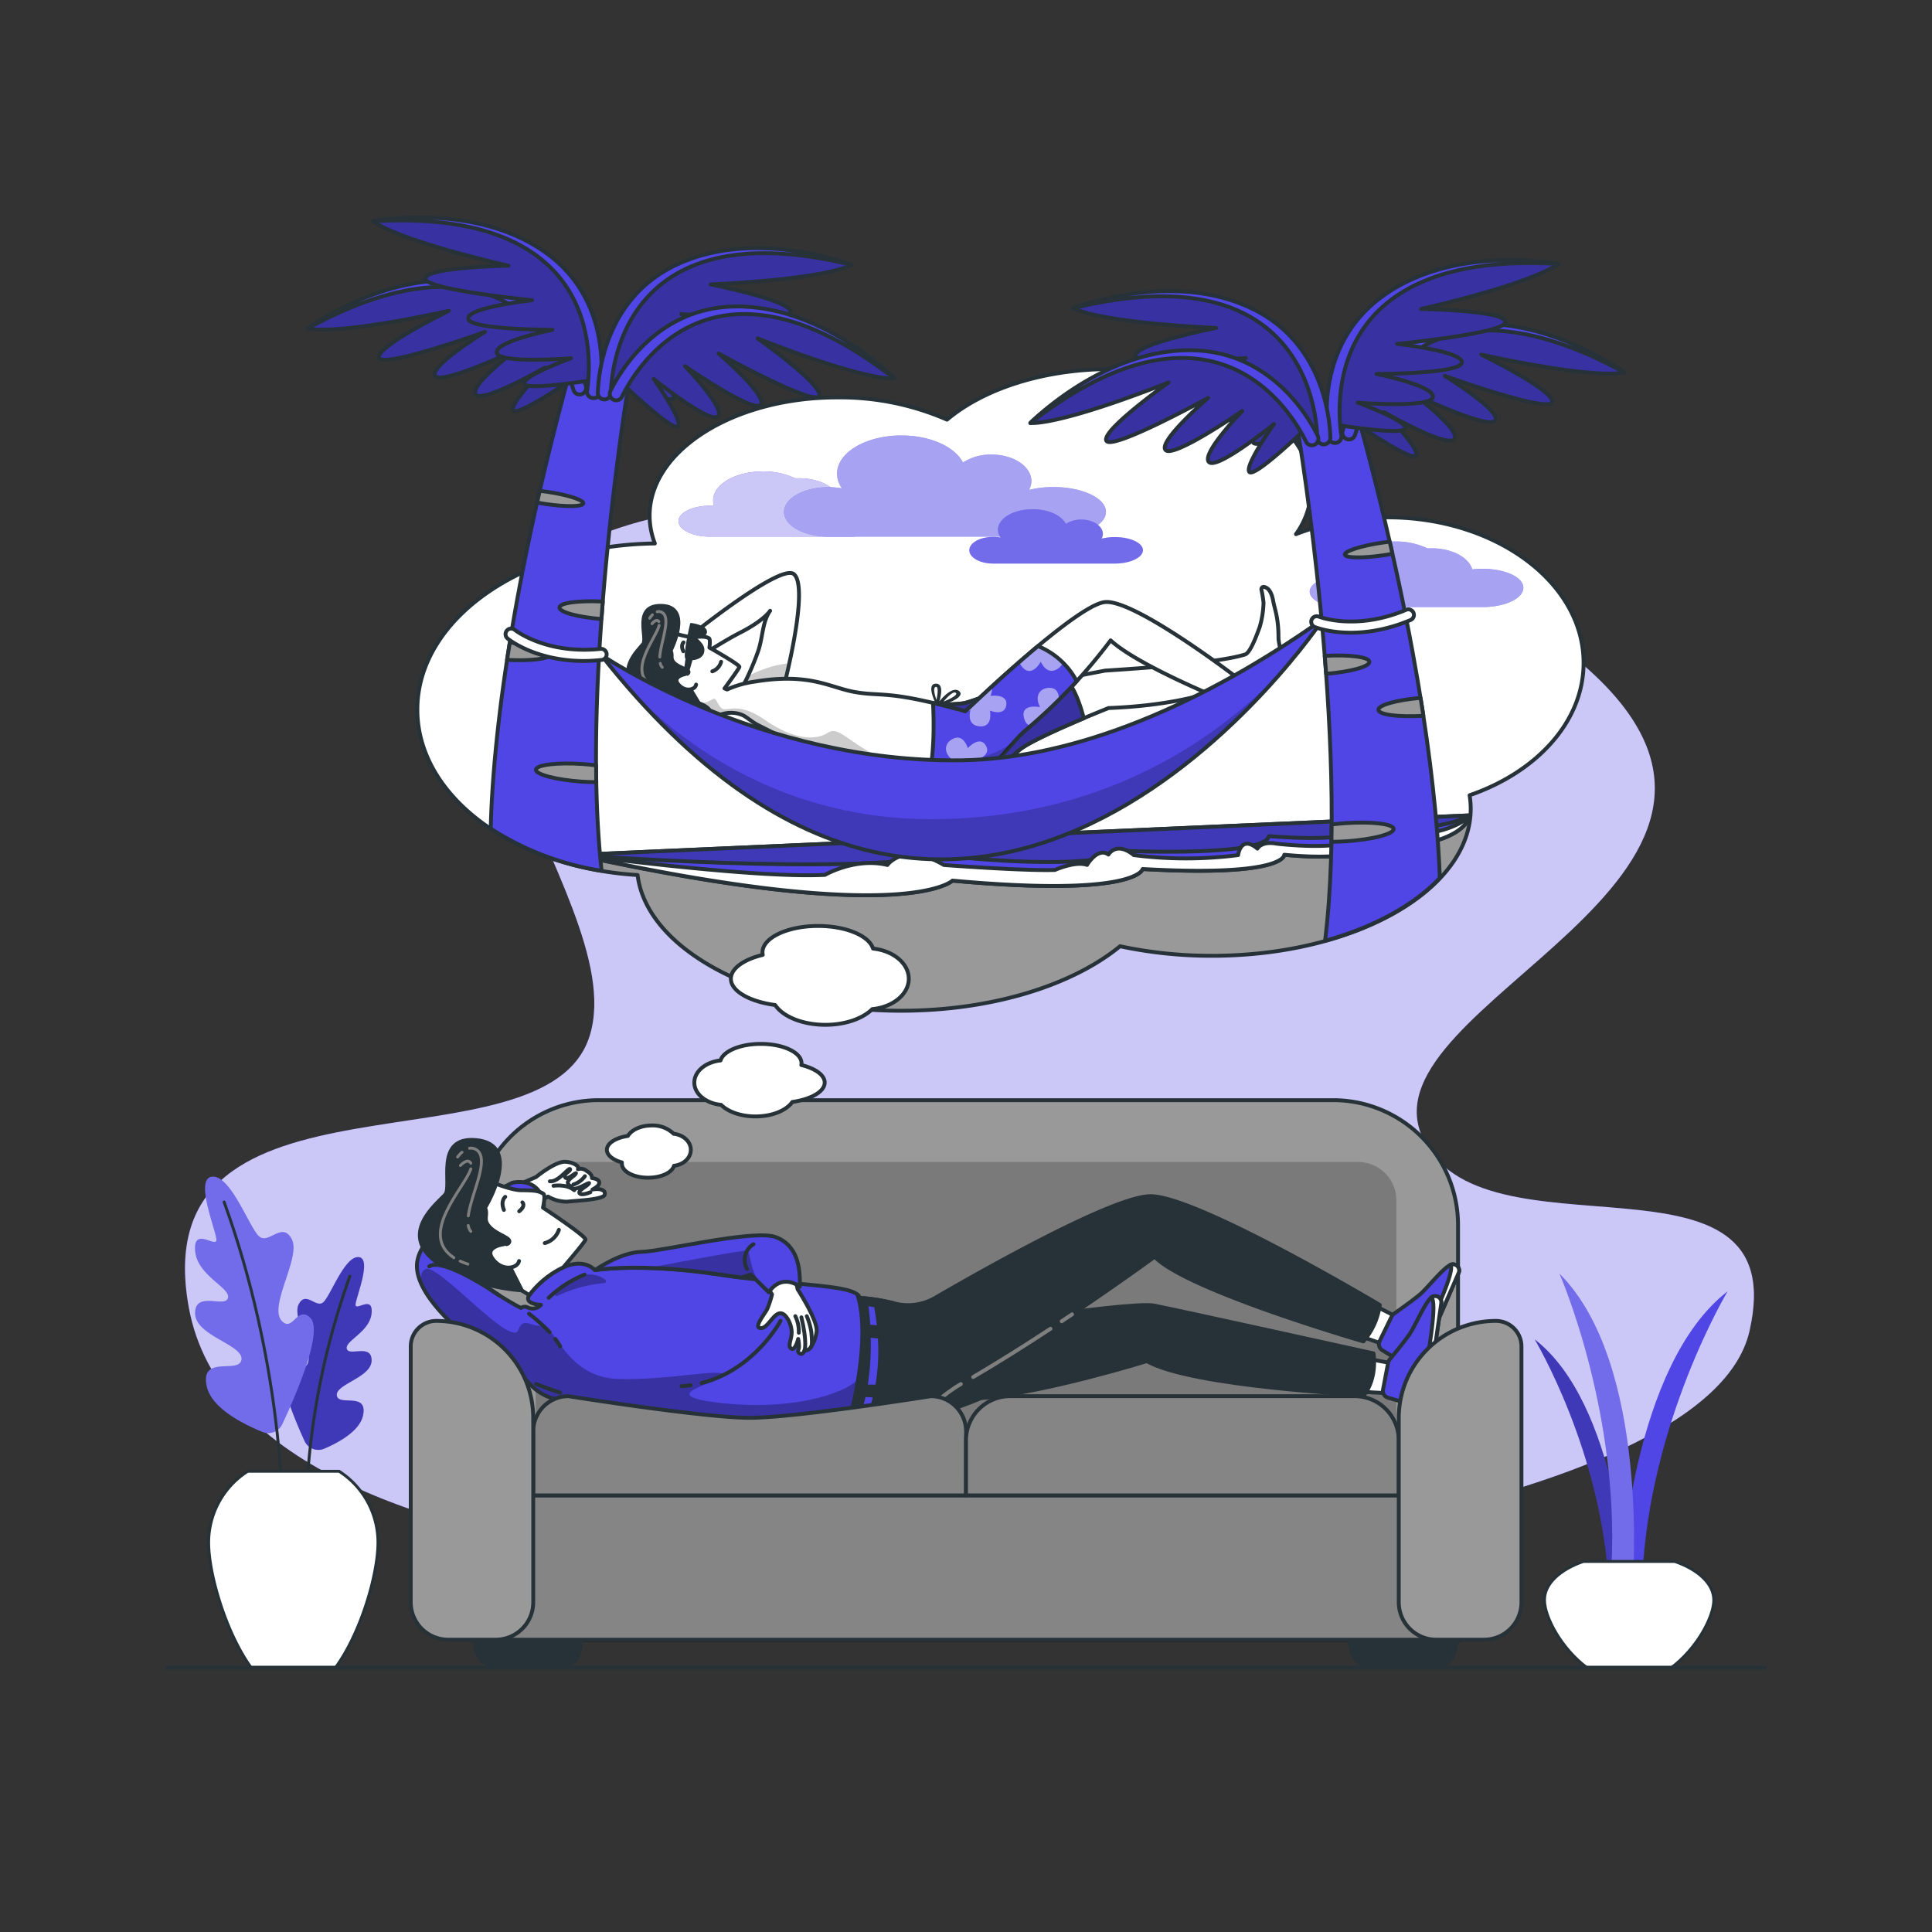 <svg xmlns="http://www.w3.org/2000/svg" xmlns:xlink="http://www.w3.org/1999/xlink" viewBox="0 0 500 500"><rect x="0" y="0" width="500" height="500" fill="#333333" stroke="none"/><defs><clipPath id="freepik--clip-path--inject-64"><path d="M231.22,337.26a50.35,50.35,0,0,0-8.75-1.38c-.95-3.51-15.49-2.91-36.2-6S154,328.7,154,328.7c-6.1-5.75-16.7,5.14-17.28,7s3.28,2,3.28,2a2.92,2.92,0,0,1-3.27.74,1.75,1.75,0,0,0-1.93.06s-15.57-8.17-13.24-11.6c2.76-4.06,19.22-14.91,19.22-14.91-.91-7.69-8.15-5.91-8.15-5.91-16.92,8.43-24.73,15.35-24.73,21.57,0,12.41,28.22,29.41,28.22,29.41,5.95,7.47,13.65,4.9,13.65,4.9s34.33,7.88,61.62,7.93c9.26,0,15.66-.6,20.37-1.67C233.86,354.29,232.78,344,231.22,337.26Z" style="fill:#4F46E5;stroke:#263238;stroke-linecap:round;stroke-linejoin:round"></path></clipPath><clipPath id="freepik--clip-path-2--inject-64"><path d="M200.74,320.16c-5.66-2.08-29.14,3.68-34.74,3.82s-12,4.72-12,4.72,11.6-2,32.3,1.14c1.93.29,3.78.54,5.59.78l2.39-.78,4.67,4.6C202.5,329.3,207,333,207,333,207.15,328.09,206.4,322.24,200.74,320.16Z" style="fill:#4F46E5;stroke:#263238;stroke-linecap:round;stroke-linejoin:round"></path></clipPath><clipPath id="freepik--clip-path-3--inject-64"><path d="M409.83,171.56c0-20.8-22.73-37.67-50.77-37.67a65,65,0,0,0-23.67,4.35,20.57,20.57,0,0,0,3.95-11.83c0-17.06-23.23-30.89-51.88-30.89-17.51,0-33,5.18-42.37,13.09a69.28,69.28,0,0,0-28.36-5.76c-26.84,0-48.61,13.71-48.61,30.61a20.08,20.08,0,0,0,1.36,7.19c-34,.39-61.47,19.47-61.47,43,0,22.45,25,40.86,57,42.81,2.41,19.61,32,35.12,68.13,35.12,23.63,0,44.45-6.63,56.72-16.69a113.28,113.28,0,0,0,23.76,2.47c37,0,67-17,67-38.09a22.13,22.13,0,0,0-.29-3.46C397.73,199.81,409.83,186.74,409.83,171.56Z" style="fill:#fff;stroke:#263238;stroke-linecap:round;stroke-linejoin:round"></path></clipPath><clipPath id="freepik--clip-path-4--inject-64"><path d="M149.13,221.25s70.62,5.44,94.34.11c0,0,38,4.58,48.16-1.14,0,0,35.6,1.55,36.78-3.83,0,0,20.66,1.85,22.18-1.68,0,0,20.86,1.18,29.92-3.69L149.13,221.25Z" style="fill:#4F46E5;stroke:#263238;stroke-linecap:round;stroke-linejoin:round"></path></clipPath><clipPath id="freepik--clip-path-5--inject-64"><path d="M219.78,129a23.31,23.31,0,0,0-2.55.15c-.91-3.06-5.18-5.38-10.32-5.38-.39,0-.77,0-1.14,0a19.2,19.2,0,0,0-8.32-1.77c-7.12,0-12.89,3.34-12.89,7.47a4.26,4.26,0,0,0,.24,1.41c-.37,0-.73,0-1.11,0-4.47,0-8.1,1.79-8.1,4s3.63,4,8.1,4h36.09c5.78,0,10.46-2.21,10.46-4.93S225.56,129,219.78,129Z" style="fill:#4F46E5"></path></clipPath><clipPath id="freepik--clip-path-6--inject-64"><path d="M383.62,147.2a21.7,21.7,0,0,0-2.59.16c-.92-3.1-5.24-5.45-10.44-5.45-.39,0-.77,0-1.15,0a19.44,19.44,0,0,0-8.41-1.78c-7.21,0-13,3.38-13,7.55a4.61,4.61,0,0,0,.24,1.43c-.36,0-.74,0-1.12,0-4.52,0-8.19,1.81-8.19,4s3.67,4,8.19,4h36.52c5.84,0,10.57-2.23,10.57-5S389.46,147.2,383.62,147.2Z" style="fill:#4F46E5"></path></clipPath><clipPath id="freepik--clip-path-7--inject-64"><path d="M272.65,126.05a26.52,26.52,0,0,0-6.34.74,4.78,4.78,0,0,0,.61-2.29c0-3.79-4.63-6.86-10.33-6.86a13.32,13.32,0,0,0-7.38,2.06c-2.07-4.07-8.42-7-15.93-7-9.2,0-16.65,4.43-16.65,9.89a6.56,6.56,0,0,0,1.27,3.8,19.87,19.87,0,0,0-3.52-.31c-6.33,0-11.47,2.87-11.47,6.4s5.14,6.4,11.47,6.4h58.27c7.49,0,13.57-2.86,13.57-6.4S280.14,126.05,272.65,126.05Z" style="fill:#4F46E5"></path></clipPath><clipPath id="freepik--clip-path-8--inject-64"><path d="M288.51,139a14,14,0,0,0-3.42.4,2.61,2.61,0,0,0,.33-1.24c0-2-2.49-3.7-5.57-3.7a7.21,7.21,0,0,0-4,1.11c-1.12-2.19-4.54-3.79-8.59-3.79-5,0-9,2.39-9,5.33a3.49,3.49,0,0,0,.69,2,11.62,11.62,0,0,0-1.91-.16c-3.41,0-6.18,1.54-6.18,3.45s2.77,3.45,6.18,3.45h31.43c4,0,7.32-1.55,7.32-3.45S292.55,139,288.51,139Z" style="fill:#4F46E5"></path></clipPath><clipPath id="freepik--clip-path-9--inject-64"><path d="M280.47,185.89c-1.53-6-3.39-8.93-4.79-10.36L258,178.92a75,75,0,0,1-8.18,3c-2.46.5-10,.48-10,.48l2.84,20.26c14.14.92,16.76-4.94,21.16-8.58C266.19,192.1,274.51,188.41,280.47,185.89Z" style="fill:#4F46E5;stroke:#263238;stroke-linecap:round;stroke-linejoin:round"></path></clipPath><clipPath id="freepik--clip-path-10--inject-64"><path d="M191.55,178.9a68.51,68.51,0,0,0,4.66-10.39c1.25-3.67,1.06-7.59,3.1-10.44,0,0-1.5,2.46-7.71,5.63-4.93,2.53-11.54,6.94-11.54,6.94l-2.36-5.3s24.22-19.66,27.75-16.76c4.12,3.38-2.6,29.11-2.6,29.11Z" style="fill:#fff;stroke:#263238;stroke-linecap:round;stroke-linejoin:round"></path></clipPath><clipPath id="freepik--clip-path-11--inject-64"><path d="M285.91,155.82c-7.68.88-36.08,28.28-36.08,28.28-20-5.61-21.43-3.75-28.57-5-6.48-1.12-11.59-5.11-26.18-2.66a25.77,25.77,0,0,0-6.91,2l-.67-.27s3.71-5,3.85-5.57-7.76-5-7.76-5,.34-2.16-.12-2.42c-.86-.49-1.83-.45-3.88-.32s-6-1.29-6-1.29-3,3.85-3.18,4.27-2.33,3-2.51,3.3,3.84,9.91,8.78,10.08c3.78.13,6.53,1.58,7,2.69a4.7,4.7,0,0,1,.38,2s49.09,25.08,69.68,14.31c4.53-2.37,8-8.21,11.82-11.4a138.43,138.43,0,0,0,21.87-23.1c7,6.52,29.65,15.65,29.65,15.65l3.57-5.61S293.59,154.94,285.91,155.82Z" style="fill:#fff;stroke:#263238;stroke-linecap:round;stroke-linejoin:round"></path></clipPath><clipPath id="freepik--clip-path-12--inject-64"><path d="M268.63,167.21c-9.43,7.86-18.8,16.89-18.8,16.89-3.25-.91-6-1.62-8.37-2.18.16,2.77.66,14.5-1.66,21,5.31.08,10.12-.68,13.95-2.68,4.53-2.37,8-8.21,11.82-11.39a140.11,140.11,0,0,0,13.09-12.55A19.85,19.85,0,0,0,268.63,167.21Z" style="fill:#4F46E5;stroke:#263238;stroke-linecap:round;stroke-linejoin:round"></path></clipPath><clipPath id="freepik--clip-path-13--inject-64"><path d="M268.63,167.21c-9.43,7.86-18.8,16.89-18.8,16.89-3.25-.91-6-1.62-8.37-2.18.16,2.77.66,14.5-1.66,21,5.31.08,10.12-.68,13.95-2.68,4.53-2.37,8-8.21,11.82-11.39a140.11,140.11,0,0,0,13.09-12.55A19.85,19.85,0,0,0,268.63,167.21Z" style="fill:none"></path></clipPath><clipPath id="freepik--clip-path-14--inject-64"><path d="M155.48,169.4s41,28.16,93.47,27.36c29.3-.45,62.18-14.38,93.47-36.55C342.42,160.21,253.52,293.81,155.48,169.4Z" style="fill:#4F46E5;stroke:#263238;stroke-linecap:round;stroke-linejoin:round"></path></clipPath><clipPath id="freepik--clip-path-15--inject-64"><path d="M101.06,75.4S88.08,79,79.63,85c0,0,5.91,2.07,36.53-4.56,0,0-19,9.33-18.08,12.16s27.41-6.7,27.41-6.7-14.42,8.88-12.89,11.37,21-6.71,21-6.71-12.21,9.14-10.47,11.52S141,95.13,141,95.13s-9.25,9.4-8.15,11.09,15.71-8.43,15.71-8.43a40.8,40.8,0,0,0-17.8-21.18A38.91,38.91,0,0,0,101.06,75.4Z" style="fill:#4F46E5;stroke:#263238;stroke-linecap:round;stroke-linejoin:round"></path></clipPath><clipPath id="freepik--clip-path-16--inject-64"><path d="M120.06,57.77s-13.28-2.29-23.47-.52c0,0,4.46,4.4,35,11.52,0,0-21.12.32-21.54,3.25s27.64,5.67,27.64,5.67-16.83,1.86-16.51,4.77,21.79,2.9,21.79,2.9-14.94,3-14.39,5.93,19.18,1.42,19.18,1.42-12.39,4.52-12.11,6.53,17.8-.9,17.8-.9a40.84,40.84,0,0,0-7-26.76A38.89,38.89,0,0,0,120.06,57.77Z" style="fill:#4F46E5;stroke:#263238;stroke-linecap:round;stroke-linejoin:round"></path></clipPath><clipPath id="freepik--clip-path-17--inject-64"><path d="M197.21,64.85s13.48.13,23.18,3.7c0,0-5.17,3.53-36.46,5.06,0,0,20.73,4.1,20.62,7.06s-28.22.62-28.22.62,16.23,4.85,15.4,7.65-22-1-22-1,14.16,5.66,13.1,8.41-19.12-2-19.12-2,11.37,6.68,10.74,8.6-17.35-4.08-17.35-4.08a40.81,40.81,0,0,1,11.7-25.07A38.94,38.94,0,0,1,197.21,64.85Z" style="fill:#4F46E5;stroke:#263238;stroke-linecap:round;stroke-linejoin:round"></path></clipPath><clipPath id="freepik--clip-path-18--inject-64"><path d="M211.79,85.05S224,90.69,231.42,97.93c0,0-6.17,1.09-35.33-10.34,0,0,17.22,12.24,15.9,14.9s-26-11-26-11,12.81,11.07,10.9,13.28-19.6-10-19.6-10,10.59,11,8.49,13-16.6-9.7-16.6-9.7,7.64,10.75,6.28,12.24-14.16-10.83-14.16-10.83a40.83,40.83,0,0,1,21-18.07A38.94,38.94,0,0,1,211.79,85.05Z" style="fill:#4F46E5;stroke:#263238;stroke-linecap:round;stroke-linejoin:round"></path></clipPath><clipPath id="freepik--clip-path-19--inject-64"><path d="M398.66,86.68s13.15,3.67,21.71,9.71c0,0-6,2.09-37-4.62,0,0,19.2,9.45,18.31,12.31s-27.76-6.79-27.76-6.79,14.6,9,13.05,11.52S365.77,102,365.77,102s12.36,9.25,10.6,11.66-18.17-7-18.17-7,9.38,9.51,8.26,11.23-15.91-8.55-15.91-8.55a41.37,41.37,0,0,1,18-21.44A39.44,39.44,0,0,1,398.66,86.68Z" style="fill:#4F46E5;stroke:#263238;stroke-linecap:round;stroke-linejoin:round"></path></clipPath><clipPath id="freepik--clip-path-20--inject-64"><path d="M379.42,68.83s13.46-2.32,23.77-.53c0,0-4.51,4.46-35.4,11.67,0,0,21.39.32,21.81,3.29s-28,5.74-28,5.74,17.05,1.88,16.73,4.83-22.08,2.94-22.08,2.94,15.13,3.07,14.58,6-19.43,1.44-19.43,1.44,12.55,4.58,12.27,6.61-18-.91-18-.91a41.33,41.33,0,0,1,7.11-27.1A39.4,39.4,0,0,1,379.42,68.83Z" style="fill:#4F46E5;stroke:#263238;stroke-linecap:round;stroke-linejoin:round"></path></clipPath><clipPath id="freepik--clip-path-21--inject-64"><path d="M301.29,76s-13.65.13-23.47,3.75c0,0,5.23,3.56,36.92,5.12,0,0-21,4.15-20.88,7.15s28.58.63,28.58.63S306,97.56,306.85,100.4s22.24-1.07,22.24-1.07-14.34,5.73-13.26,8.52,19.36-2.07,19.36-2.07-11.52,6.76-10.88,8.71,17.58-4.13,17.58-4.13A41.42,41.42,0,0,0,330,85,39.42,39.42,0,0,0,301.29,76Z" style="fill:#4F46E5;stroke:#263238;stroke-linecap:round;stroke-linejoin:round"></path></clipPath><clipPath id="freepik--clip-path-22--inject-64"><path d="M286.53,96.45s-12.4,5.72-19.88,13c0,0,6.24,1.11,35.78-10.47,0,0-17.44,12.4-16.11,15.08S312.64,103,312.64,103s-13,11.22-11,13.46,19.85-10.09,19.85-10.09-10.73,11.1-8.61,13.21,16.82-9.83,16.82-9.83-7.74,10.89-6.36,12.4,14.34-11,14.34-11a41.35,41.35,0,0,0-21.22-18.3A39.45,39.45,0,0,0,286.53,96.45Z" style="fill:#4F46E5;stroke:#263238;stroke-linecap:round;stroke-linejoin:round"></path></clipPath></defs><g id="freepik--background-simple--inject-64"><path d="M272.7,406.87S63.82,421.38,48.84,338.24c-12-66.48,92.32-33,103.8-70.25s-67-106.86,8-131.49,70.92,71.3,120.27,75S361,127.29,411.76,173.87c58.49,53.64-58.49,85.64-43.83,120s96.61-.84,84.83,50.63C441.51,393.64,272.7,406.87,272.7,406.87Z" style="fill:#4F46E5"></path><path d="M272.7,406.87S63.82,421.38,48.84,338.24c-12-66.48,92.32-33,103.8-70.25s-67-106.86,8-131.49,70.92,71.3,120.27,75S361,127.29,411.76,173.87c58.49,53.64-58.49,85.64-43.83,120s96.61-.84,84.83,50.63C441.51,393.64,272.7,406.87,272.7,406.87Z" style="fill:#fff;opacity:0.7"></path></g><g id="freepik--Plants--inject-64"><path d="M78.82,372.93a3.91,3.91,0,0,0,5.07,2c3.73-1.59,9.2-4.56,10.06-8.61,1.32-6.23-6.39-2.25-6.78-5.18s9-4.63,9-9.07-5.85-.94-6.42-3,6-4.36,6.42-9.24-4.34-.24-4.15-2.27,4.34-12,.75-12.22-7.17,9.88-9.06,11.64-4.53-3.05-6.41.58,4.71,13.21,1.88,16c-2.11,2.1-3-3.07-5.47-.71S76.13,367.11,78.82,372.93Z" style="fill:#4F46E5"></path><path d="M78.82,372.93a3.91,3.91,0,0,0,5.07,2c3.73-1.59,9.2-4.56,10.06-8.61,1.32-6.23-6.39-2.25-6.78-5.18s9-4.63,9-9.07-5.85-.94-6.42-3,6-4.36,6.42-9.24-4.34-.24-4.15-2.27,4.34-12,.75-12.22-7.17,9.88-9.06,11.64-4.53-3.05-6.41.58,4.71,13.21,1.88,16c-2.11,2.1-3-3.07-5.47-.71S76.13,367.11,78.82,372.93Z" style="opacity:0.2"></path><path d="M79.22,389.51a193.45,193.45,0,0,1,11.33-59.23" style="fill:none;stroke:#263238;stroke-linecap:round;stroke-linejoin:round;stroke-width:0.75px"></path><path d="M73.05,368.58a4,4,0,0,1-5.13,2c-4.87-2-13.19-6.07-14.42-11.85-1.75-8.25,8.46-3,9-6.87s-12-6.13-12-12,7.75-1.26,8.5-3.94-8-5.77-8.5-12.23,5.75-.32,5.5-3-5.75-15.91-1-16.17,9.5,13.08,12,15.41,6-4,8.5.76-6.25,17.5-2.5,21.25c2.79,2.79,3.93-4.07,7.25-.94C83.85,344.39,76.45,361.34,73.05,368.58Z" style="fill:#4F46E5"></path><path d="M73.05,368.58a4,4,0,0,1-5.13,2c-4.87-2-13.19-6.07-14.42-11.85-1.75-8.25,8.46-3,9-6.87s-12-6.13-12-12,7.75-1.26,8.5-3.94-8-5.77-8.5-12.23,5.75-.32,5.5-3-5.75-15.91-1-16.17,9.5,13.08,12,15.41,6-4,8.5.76-6.25,17.5-2.5,21.25c2.79,2.79,3.93-4.07,7.25-.94C83.85,344.39,76.45,361.34,73.05,368.58Z" style="fill:#fff;opacity:0.2"></path><path d="M73,389.51s0-37.09-15-78.43" style="fill:none;stroke:#263238;stroke-linecap:round;stroke-linejoin:round;stroke-width:0.75px"></path><path d="M87.75,380.76H64.12A21.89,21.89,0,0,0,54,399.23c0,8.15,4.45,23.31,11,32.36H86.82c6.6-9,11-24.21,11-32.36A21.91,21.91,0,0,0,87.75,380.76Z" style="fill:#fff;stroke:#263238;stroke-linecap:round;stroke-linejoin:round;stroke-width:0.75px"></path><path d="M419.6,407.36s2.71-54,27.51-73.17c0,0-20.23,33.67-22.05,73.8Z" style="fill:#4F46E5"></path><path d="M421.12,410.29s-2.37-47-23.94-63.65c0,0,17.6,29.29,19.18,64.2Z" style="fill:#4F46E5"></path><path d="M421.12,410.29s-2.37-47-23.94-63.65c0,0,17.6,29.29,19.18,64.2Z" style="opacity:0.2"></path><path d="M422.56,409.82S427,353,403.61,329.65c0,0,16.64,37.9,13.15,80.09Z" style="fill:#4F46E5"></path><path d="M422.56,409.82S427,353,403.61,329.65c0,0,16.64,37.9,13.15,80.09Z" style="fill:#fff;opacity:0.2"></path><path d="M409.79,404.1h23.63c6.08,2.1,10.11,5.79,10.11,10,0,4.4-4.44,12.6-11,17.5H410.71c-6.59-4.9-11-13.1-11-17.5C399.67,409.89,403.7,406.2,409.79,404.1Z" style="fill:#fff;stroke:#263238;stroke-linecap:round;stroke-linejoin:round;stroke-width:0.75px"></path></g><g id="freepik--Character--inject-64"><path d="M155,284.72H345a32.34,32.34,0,0,1,32.34,32.34v70.45a0,0,0,0,1,0,0H122.63a0,0,0,0,1,0,0V317.06A32.34,32.34,0,0,1,155,284.72Z" style="fill:#999;stroke:#263238;stroke-linecap:round;stroke-linejoin:round"></path><path d="M351.5,300.72h-203a9.88,9.88,0,0,0-9.87,9.87v60.92H361.37V310.59A9.88,9.88,0,0,0,351.5,300.72Z" style="opacity:0.2"></path><path d="M137.75,311.9l4.08-2.23a9.57,9.57,0,0,0,5,1.32c2.38-.28,9.27-.51,9.65-1.78s-1.29-1.73-3.15-1.36c1.15-.63,1.75-1.15,1.75-1.77,0-1.05-1.88-1.19-1.88-1.19.06-1.1-1.3-1.78-1.3-1.78a2.43,2.43,0,0,0-2.34-.53c.58-.39-.62-1.75-3.24-1.91s-7.6,3.95-7.6,3.95l-5.88,2.53Z" style="fill:#fff;stroke:#263238;stroke-linecap:round;stroke-linejoin:round"></path><path d="M152.78,308.55c-1.06.47-2.49.75-2.79.29-.51-.78,1.78-1.7,2.42-2.54s-4.22,2.62-4.51.8c0,0-1.31-.51-.87-1.39s1.62-1.33,2-2-2.37,2-2.79.95,1.57-1.55,1.29-2.1-3,3.43-5.22,3.16" style="fill:none;stroke:#263238;stroke-linecap:round;stroke-linejoin:round"></path><path d="M148.38,306.56a5.92,5.92,0,0,0,3-2.17" style="fill:none;stroke:#263238;stroke-linecap:round;stroke-linejoin:round"></path><path d="M143.25,306.88s3.37-.54,5.36,1.14" style="fill:none;stroke:#263238;stroke-linecap:round;stroke-linejoin:round"></path><path d="M231.22,337.26a50.35,50.35,0,0,0-8.75-1.38c-.95-3.51-15.49-2.91-36.2-6S154,328.7,154,328.7c-6.1-5.75-16.7,5.14-17.28,7s3.28,2,3.28,2a2.92,2.92,0,0,1-3.27.74,1.75,1.75,0,0,0-1.93.06s-15.57-8.17-13.24-11.6c2.76-4.06,19.22-14.91,19.22-14.91-.91-7.69-8.15-5.91-8.15-5.91-16.92,8.43-24.73,15.35-24.73,21.57,0,12.41,28.22,29.41,28.22,29.41,5.95,7.47,13.65,4.9,13.65,4.9s34.33,7.88,61.62,7.93c9.26,0,15.66-.6,20.37-1.67C233.86,354.29,232.78,344,231.22,337.26Z" style="fill:#4F46E5"></path><g style="clip-path:url(#freepik--clip-path--inject-64)"><path d="M222.12,356.69c-1.34,2.71-14.36,8.58-34.8,6.48s.94-5.6,0-7.37-14.06,1.47-27.46,1.07-16.8-14.6-19.43-13.86-5-2.46-6.26,1.13c-1.71,5-20.7-17.18-24-15.7-1.28.57-1.44,2.08-1.16,3.73,5.17,11.64,27.13,24.87,27.13,24.87,5.95,7.47,13.65,4.9,13.65,4.9s34.33,7.88,61.62,7.93c2.67,0,5.09,0,7.32-.14l.77-.44C220.67,364.54,221.54,360.36,222.12,356.69Z" style="opacity:0.3"></path><path d="M156.38,332.07a35.19,35.19,0,0,0-12.07,3.27.51.51,0,0,1-.61-.8c2.84-2.9,8-6.74,12.9-3.4A.51.51,0,0,1,156.38,332.07Z" style="opacity:0.3"></path></g><path d="M231.22,337.26a50.35,50.35,0,0,0-8.75-1.38c-.95-3.51-15.49-2.91-36.2-6S154,328.7,154,328.7c-6.1-5.75-16.7,5.14-17.28,7s3.28,2,3.28,2a2.92,2.92,0,0,1-3.27.74,1.75,1.75,0,0,0-1.93.06s-15.57-8.17-13.24-11.6c2.76-4.06,19.22-14.91,19.22-14.91-.91-7.69-8.15-5.91-8.15-5.91-16.92,8.43-24.73,15.35-24.73,21.57,0,12.41,28.22,29.41,28.22,29.41,5.95,7.47,13.65,4.9,13.65,4.9s34.33,7.88,61.62,7.93c9.26,0,15.66-.6,20.37-1.67C233.86,354.29,232.78,344,231.22,337.26Z" style="fill:none;stroke:#263238;stroke-linecap:round;stroke-linejoin:round"></path><path d="M138.75,358.17c1.63.66,3.85,1.51,6.23,2.27" style="fill:none;stroke:#263238;stroke-linecap:round;stroke-linejoin:round"></path><path d="M143.7,346.52a16.66,16.66,0,0,1,1.28,1.9" style="fill:none;stroke:#263238;stroke-linecap:round;stroke-linejoin:round"></path><path d="M136.91,340a44.64,44.64,0,0,1,5.33,4.77" style="fill:none;stroke:#263238;stroke-linecap:round;stroke-linejoin:round"></path><path d="M142,335.87a29.79,29.79,0,0,1,9.29-6" style="fill:none;stroke:#263238;stroke-linecap:round;stroke-linejoin:round"></path><polygon points="354.57 337.3 362.8 341.48 358.9 348.19 350.33 345.21 354.57 337.3" style="fill:#fff;stroke:#263238;stroke-linecap:round;stroke-linejoin:round"></polygon><path d="M357.05,347.07l3.12-6.4a1.86,1.86,0,0,1,.71-.76s4.85-3.4,6.7-5,5.63-6.46,7.79-7.58a1.4,1.4,0,0,1,.48-.12,1.59,1.59,0,0,1,1.65,2.2l-9.87,22.77a2.48,2.48,0,0,1-3.57,1.13l-6.33-3.88A1.83,1.83,0,0,1,357.05,347.07Z" style="fill:#4F46E5;stroke:#263238;stroke-linecap:round;stroke-linejoin:round"></path><path d="M377.5,329.41a1.59,1.59,0,0,0-1.65-2.2,1.4,1.4,0,0,0-.48.12c1.69,1.79-8,21.18-10.63,26.25a2.47,2.47,0,0,0,2.89-1.4Z" style="fill:#fff;stroke:#263238;stroke-linecap:round;stroke-linejoin:round"></path><path d="M297.67,309.57c-9.51.1-42.41,18.63-55.68,26.33a14,14,0,0,1-10.64,1.39,51.1,51.1,0,0,0-8.88-1.41,1.78,1.78,0,0,0-.57-.83c1.48,4.51,2.7,14.52-2.56,34.65,19.88-1,21.74-7.17,29.33-11.46,22.27-12.58,50.17-33,50.17-33,8.17,8.63,54,21.91,54,21.91a18.31,18.31,0,0,0,4.25-9.43S309.67,309.44,297.67,309.57Z" style="fill:#263238;stroke:#263238;stroke-linecap:round;stroke-linejoin:round"></path><path d="M145.76,328c1.52-1.78,5.53-6.48,5.76-7.17.28-.86-11-8.29-11-8.29s.74-3.16.09-3.6c-1.23-.82-2.67-.88-5.73-.91s-8.77-2.58-8.77-2.58-4.9,5.38-5.2,6-3.8,4.19-4.1,4.63,4.6,15.16,11.92,16a16.69,16.69,0,0,1,8.22,3.12A23.88,23.88,0,0,1,145.76,328Z" style="fill:#fff"></path><path d="M145.76,328c1.52-1.78,5.53-6.48,5.76-7.17.28-.86-11-8.29-11-8.29s.74-3.16.09-3.6c-1.23-.82-2.67-.88-5.73-.91s-8.77-2.58-8.77-2.58-4.9,5.38-5.2,6-3.8,4.19-4.1,4.63,4.6,15.16,11.92,16a16.69,16.69,0,0,1,8.22,3.12A23.88,23.88,0,0,1,145.76,328Z" style="fill:none;stroke:#263238;stroke-linecap:round;stroke-linejoin:round"></path><path d="M130.76,309.74s-1.32,1-.35,3.39" style="fill:none;stroke:#263238;stroke-linecap:round;stroke-linejoin:round"></path><path d="M135.19,311.18s1,.8-.82,2.3" style="fill:none;stroke:#263238;stroke-linecap:round;stroke-linejoin:round"></path><path d="M144.64,318.28a5.31,5.31,0,0,1-3.65,3.43" style="fill:none;stroke:#263238;stroke-linecap:round;stroke-linejoin:round"></path><path d="M135.06,333.94s-5.33-10.41-5.73-11.69,1.67.51,2.41-.69-3.07-1.93-5-4-.34-2.9-1.2-5c0,0,10.07-16.44-2.4-17.51-10.87-.94-5.94,11.86-7.94,14.13s-12.59,10.37-1.73,17.8C122.87,333.39,135.06,333.94,135.06,333.94Z" style="fill:#263238;stroke:#263238;stroke-linecap:round;stroke-linejoin:round"></path><path d="M130.41,322s-5.07.6-3,3.65c2.44,3.53,6.52,2.67,6.92.7" style="fill:#fff;stroke:#263238;stroke-linecap:round;stroke-linejoin:round"></path><path d="M121.18,317.16a3.29,3.29,0,0,0,.67,1.53" style="fill:none;stroke:#7f7f7f;stroke-linecap:round;stroke-linejoin:round;stroke-width:0.75px"></path><path d="M121.52,297.17a2.49,2.49,0,0,1,1.78.39c3.59,2.33-1.34,11.28-2.11,17.1" style="fill:none;stroke:#7f7f7f;stroke-linecap:round;stroke-linejoin:round;stroke-width:0.75px"></path><path d="M118.43,299.43a7.61,7.61,0,0,1,1.13-1.23" style="fill:none;stroke:#7f7f7f;stroke-linecap:round;stroke-linejoin:round;stroke-width:0.75px"></path><path d="M119.09,326.37a19.63,19.63,0,0,0,2,.79" style="fill:none;stroke:#7f7f7f;stroke-linecap:round;stroke-linejoin:round;stroke-width:0.75px"></path><path d="M121.85,302.5c-1.53,4.84-13.77,16.84-4.39,23" style="fill:none;stroke:#7f7f7f;stroke-linecap:round;stroke-linejoin:round;stroke-width:0.75px"></path><path d="M119.16,301.63s1.81-2.06,2.69-.6" style="fill:none;stroke:#7f7f7f;stroke-linecap:round;stroke-linejoin:round;stroke-width:0.75px"></path><path d="M198.27,332.51,199.8,335a25.88,25.88,0,0,1-1.2,3.67c-.44,1.08-3.46,4.62-2,5,2.15.58,3.7-4.62,5.9-3.69,1.07.46,2.21,2.45,2.37,4.44s-1.05,3.73-.23,4.5c1.08,1,1.93-2.4,1.93-2.4a10,10,0,0,1,.22,2c0,.82-.65,1.26.18,1.75s1.2-.72,1.2-.72a2.23,2.23,0,0,0,1.47-.61,9.31,9.31,0,0,0,1.69-4.27c.44-2.8-4.9-11-4.9-11l-.79-3.5A7.34,7.34,0,0,0,198.27,332.51Z" style="fill:#fff;stroke:#263238;stroke-linecap:round;stroke-linejoin:round"></path><path d="M205.83,340.63a8.93,8.93,0,0,1,.9,4.28" style="fill:none;stroke:#263238;stroke-linecap:round;stroke-linejoin:round"></path><path d="M208.2,349.59s.8-2-.8-8.67" style="fill:none;stroke:#263238;stroke-linecap:round;stroke-linejoin:round"></path><path d="M208.8,340.63a18.31,18.31,0,0,1,1.17,4.06c.1,1.45.34,3.26-.1,4" style="fill:none;stroke:#263238;stroke-linecap:round;stroke-linejoin:round"></path><path d="M129.07,335.15c-4.41-3-14.94-9.49-18-7.41" style="fill:#4F46E5;stroke:#263238;stroke-linecap:round;stroke-linejoin:round"></path><path d="M227.49,343.54c-.19-1.8-.45-3.68-.82-5.66l-2.5-.44s.37,2.31.58,5.86Z" style="fill:#4F46E5;stroke:#263238;stroke-linecap:round;stroke-linejoin:round"></path><path d="M223.6,361a38.79,38.79,0,0,1-2.21,7l2.88-.59a25.89,25.89,0,0,0,2.23-6.2Z" style="fill:#4F46E5;stroke:#263238;stroke-linecap:round;stroke-linejoin:round"></path><path d="M224,358.84h3a52.27,52.27,0,0,0,.67-12.9l-2.84-.28A67.7,67.7,0,0,1,224,358.84Z" style="fill:#4F46E5;stroke:#263238;stroke-linecap:round;stroke-linejoin:round"></path><path d="M178.76,358.49c-.77.11-1.56.2-2.37.25" style="fill:none;stroke:#263238;stroke-linecap:round;stroke-linejoin:round"></path><path d="M202,341.84s-6.7,12.61-20.4,16.08" style="fill:none;stroke:#263238;stroke-linecap:round;stroke-linejoin:round"></path><polygon points="352.26 351.32 361.33 353.04 359.46 360.57 350.39 360.11 352.26 351.32" style="fill:#fff;stroke:#263238;stroke-linecap:round;stroke-linejoin:round"></polygon><path d="M357.92,359.66l1.33-7a1.93,1.93,0,0,1,.48-.93s3.79-4.54,5.15-6.58,3.74-7.71,5.52-9.36a1.38,1.38,0,0,1,.44-.24,1.58,1.58,0,0,1,2.16,1.69l-3.53,24.56a2.48,2.48,0,0,1-3.15,2l-7.12-2.08A1.82,1.82,0,0,1,357.92,359.66Z" style="fill:#4F46E5;stroke:#263238;stroke-linecap:round;stroke-linejoin:round"></path><path d="M373,337.24a1.58,1.58,0,0,0-2.16-1.69,1.38,1.38,0,0,0-.44.24c2.11,1.28-2.18,22.55-3.35,28.13a2.48,2.48,0,0,0,2.42-2.12Z" style="fill:#fff;stroke:#263238;stroke-linecap:round;stroke-linejoin:round"></path><path d="M235.73,345.66s56.26-9.08,62.93-7.78,56.8,12.38,56.8,12.38,1.1,6.11-2.4,10.74c0,0-44.53-2.07-56.27-8.75,0,0-25.6,8-42.93,9.59,0,0-14.36,6.26-26.37,7.13Z" style="fill:#263238;stroke:#263238;stroke-linecap:round;stroke-linejoin:round"></path><path d="M274.77,341.94l2.68-1.79" style="fill:none;stroke:#7f7f7f;stroke-linecap:round;stroke-linejoin:round"></path><path d="M251.86,356.37c6.59-3.85,13.52-8.24,20-12.49" style="fill:none;stroke:#7f7f7f;stroke-linecap:round;stroke-linejoin:round"></path><path d="M236.14,366.4c5.51-2.4,8-5.64,12.53-8.2" style="fill:none;stroke:#7f7f7f;stroke-linecap:round;stroke-linejoin:round"></path><path d="M200.74,320.16c-5.66-2.08-29.14,3.68-34.74,3.82s-12,4.72-12,4.72,11.6-2,32.3,1.14c1.93.29,3.78.54,5.59.78l2.39-.78,4.67,4.6C202.5,329.3,207,333,207,333,207.15,328.09,206.4,322.24,200.74,320.16Z" style="fill:#4F46E5"></path><g style="clip-path:url(#freepik--clip-path-2--inject-64)"><g style="opacity:0.3"><path d="M197.15,332.7c-3.28-3.93-2.84-8.77-3.85-9s-17.88,3-25.19,4.4a154.3,154.3,0,0,1,18.16,1.7c1.93.29,3.78.54,5.59.78l2.39-.78Z"></path><path d="M198.78,334.31l.14.13v0Z"></path></g></g><path d="M200.74,320.16c-5.66-2.08-29.14,3.68-34.74,3.82s-12,4.72-12,4.72,11.6-2,32.3,1.14c1.93.29,3.78.54,5.59.78l2.39-.78,4.67,4.6C202.5,329.3,207,333,207,333,207.15,328.09,206.4,322.24,200.74,320.16Z" style="fill:none;stroke:#263238;stroke-linecap:round;stroke-linejoin:round"></path><path d="M195,322a4.74,4.74,0,0,0-1.64,6.42" style="fill:none;stroke:#263238;stroke-linecap:round;stroke-linejoin:round"></path><rect x="122.63" y="387" width="254.74" height="37.35" style="fill:none;stroke:#000;stroke-miterlimit:10"></rect><path d="M146.05,430.83H127.3a3.93,3.93,0,0,1-3.81-3l-.86-3.5h28.09l-.86,3.5A3.93,3.93,0,0,1,146.05,430.83Z" style="fill:#263238;stroke:#263238;stroke-linecap:round;stroke-linejoin:round"></path><path d="M372.51,430.83H353.76a3.91,3.91,0,0,1-3.8-3l-.87-3.5h28.09l-.86,3.5A3.92,3.92,0,0,1,372.51,430.83Z" style="fill:#263238;stroke:#263238;stroke-linecap:round;stroke-linejoin:round"></path><rect x="122.63" y="387" width="254.74" height="37.35" style="fill:#858585;stroke:#263238;stroke-linecap:round;stroke-linejoin:round"></rect><path d="M250,387H138V370.46a9.12,9.12,0,0,1,9.12-9.13s35.09,5.6,46.89,5.6,46.89-5.6,46.89-5.6a9.13,9.13,0,0,1,9.12,9.13Z" style="fill:#858585;stroke:#263238;stroke-linecap:round;stroke-linejoin:round"></path><path d="M261.41,361.33h89.21A11.41,11.41,0,0,1,362,372.74V387a0,0,0,0,1,0,0H250a0,0,0,0,1,0,0V372.74A11.41,11.41,0,0,1,261.41,361.33Z" style="fill:#858585;stroke:#263238;stroke-linecap:round;stroke-linejoin:round"></path><path d="M371.72,424.35h12.33a9.7,9.7,0,0,0,9.7-9.7V348.46a6.61,6.61,0,0,0-6.61-6.61h0A25.12,25.12,0,0,0,362,367v47.69A9.7,9.7,0,0,0,371.72,424.35Z" style="fill:#999;stroke:#263238;stroke-linecap:round;stroke-linejoin:round"></path><path d="M128.28,424.35H116a9.7,9.7,0,0,1-9.7-9.7V348.46a6.61,6.61,0,0,1,6.61-6.61h0A25.12,25.12,0,0,1,138,367v47.69A9.7,9.7,0,0,1,128.28,424.35Z" style="fill:#999;stroke:#263238;stroke-linecap:round;stroke-linejoin:round"></path></g><g id="freepik--Dream--inject-64"><path d="M409.83,171.56c0-20.8-22.73-37.67-50.77-37.67a65,65,0,0,0-23.67,4.35,20.57,20.57,0,0,0,3.95-11.83c0-17.06-23.23-30.89-51.88-30.89-17.51,0-33,5.18-42.37,13.09a69.28,69.28,0,0,0-28.36-5.76c-26.84,0-48.61,13.71-48.61,30.61a20.08,20.08,0,0,0,1.36,7.19c-34,.39-61.47,19.47-61.47,43,0,22.45,25,40.86,57,42.81,2.41,19.61,32,35.12,68.13,35.12,23.63,0,44.45-6.63,56.72-16.69a113.28,113.28,0,0,0,23.76,2.47c37,0,67-17,67-38.09a22.13,22.13,0,0,0-.29-3.46C397.73,199.81,409.83,186.74,409.83,171.56Z" style="fill:#fff"></path><g style="clip-path:url(#freepik--clip-path-3--inject-64)"><path d="M380.5,211l-.45,0-47.19,2.46-182.92,7.85h-9.28a83.85,83.85,0,0,0,24.3,5.06c2.41,19.61,32,35.12,68.13,35.12,23.63,0,44.45-6.63,56.72-16.69a113.28,113.28,0,0,0,23.76,2.47C349.52,247.32,378.85,231.23,380.5,211Z" style="fill:#999"></path></g><path d="M409.83,171.56c0-20.8-22.73-37.67-50.77-37.67a65,65,0,0,0-23.67,4.35,20.57,20.57,0,0,0,3.95-11.83c0-17.06-23.23-30.89-51.88-30.89-17.51,0-33,5.18-42.37,13.09a69.28,69.28,0,0,0-28.36-5.76c-26.84,0-48.61,13.71-48.61,30.61a20.08,20.08,0,0,0,1.36,7.19c-34,.39-61.47,19.47-61.47,43,0,22.45,25,40.86,57,42.81,2.41,19.61,32,35.12,68.13,35.12,23.63,0,44.45-6.63,56.72-16.69a113.28,113.28,0,0,0,23.76,2.47c37,0,67-17,67-38.09a22.13,22.13,0,0,0-.29-3.46C397.73,199.81,409.83,186.74,409.83,171.56Z" style="fill:none;stroke:#263238;stroke-linecap:round;stroke-linejoin:round"></path><path d="M149.13,221.25,380.51,211s-1.44,9-26.14,8.13c0,0-3.21,3.9-22,2.1,0,0,.47,5.77-36.65,3.69,0,0-1.32,7.34-49.22,3C246.5,227.9,234.49,239.9,149.13,221.25Z" style="fill:#4F46E5;stroke:#263238;stroke-linecap:round;stroke-linejoin:round"></path><path d="M149.13,221.25s70.62,5.44,94.34.11c0,0,38,4.58,48.16-1.14,0,0,35.6,1.55,36.78-3.83,0,0,20.66,1.85,22.18-1.68,0,0,20.86,1.18,29.92-3.69L149.13,221.25Z" style="fill:#4F46E5"></path><g style="clip-path:url(#freepik--clip-path-4--inject-64)"><path d="M149.13,221.25s70.62,5.44,94.34.11c0,0,38,4.58,48.16-1.14,0,0,35.6,1.55,36.78-3.83,0,0,20.66,1.85,22.18-1.68,0,0,20.86,1.18,29.92-3.69L149.13,221.25Z" style="opacity:0.2"></path></g><path d="M149.13,221.25s70.62,5.44,94.34.11c0,0,38,4.58,48.16-1.14,0,0,35.6,1.55,36.78-3.83,0,0,20.66,1.85,22.18-1.68,0,0,20.86,1.18,29.92-3.69L149.13,221.25Z" style="fill:none;stroke:#263238;stroke-linecap:round;stroke-linejoin:round"></path><path d="M246.5,227.9c47.9,4.38,49.22-3,49.22-3,37.12,2.08,36.65-3.69,36.65-3.69,18.79,1.8,22-2.1,22-2.1,24.7.91,26.14-8.13,26.14-8.13-6.88,7.23-28.91,5.37-28.91,5.37-2.8,4.22-21.18,2-21.18,2-4-.76-5,1.27-5,1.27-4.35-3.63-5,1.68-5,1.68a106.14,106.14,0,0,1-27,0c-4.55-3.69-6.56-.14-6.56-.14-2.77-2-5.54,2.68-5.54,2.68-3-1.06-8.32,1.31-8.32,1.31-8.32.26-28.73-1.29-28.73-1.29-10.33-6.08-14.62,0-14.62,0-8.31-2-16.13,2.55-16.13,2.55-18.4,1-64.35-5.22-64.35-5.22C234.49,239.9,246.5,227.9,246.5,227.9Z" style="fill:#fff;stroke:#263238;stroke-linecap:round;stroke-linejoin:round"></path><path d="M219.78,129a23.31,23.31,0,0,0-2.55.15c-.91-3.06-5.18-5.38-10.32-5.38-.39,0-.77,0-1.14,0a19.2,19.2,0,0,0-8.32-1.77c-7.12,0-12.89,3.34-12.89,7.47a4.26,4.26,0,0,0,.24,1.41c-.37,0-.73,0-1.11,0-4.47,0-8.1,1.79-8.1,4s3.63,4,8.1,4h36.09c5.78,0,10.46-2.21,10.46-4.93S225.56,129,219.78,129Z" style="fill:#4F46E5"></path><g style="clip-path:url(#freepik--clip-path-5--inject-64)"><path d="M219.78,129a23.31,23.31,0,0,0-2.55.15c-.91-3.06-5.18-5.38-10.32-5.38-.39,0-.77,0-1.14,0a19.2,19.2,0,0,0-8.32-1.77c-7.12,0-12.89,3.34-12.89,7.47a4.26,4.26,0,0,0,.24,1.41c-.37,0-.73,0-1.11,0-4.47,0-8.1,1.79-8.1,4s3.63,4,8.1,4h36.09c5.78,0,10.46-2.21,10.46-4.93S225.56,129,219.78,129Z" style="fill:#fff;opacity:0.7"></path></g><path d="M383.62,147.2a21.7,21.7,0,0,0-2.59.16c-.92-3.1-5.24-5.45-10.44-5.45-.39,0-.77,0-1.15,0a19.44,19.44,0,0,0-8.41-1.78c-7.21,0-13,3.38-13,7.55a4.61,4.61,0,0,0,.24,1.43c-.36,0-.74,0-1.12,0-4.52,0-8.19,1.81-8.19,4s3.67,4,8.19,4h36.52c5.84,0,10.57-2.23,10.57-5S389.46,147.2,383.62,147.2Z" style="fill:#4F46E5"></path><g style="clip-path:url(#freepik--clip-path-6--inject-64)"><path d="M383.62,147.2a21.7,21.7,0,0,0-2.59.16c-.92-3.1-5.24-5.45-10.44-5.45-.39,0-.77,0-1.15,0a19.44,19.44,0,0,0-8.41-1.78c-7.21,0-13,3.38-13,7.55a4.61,4.61,0,0,0,.24,1.43c-.36,0-.74,0-1.12,0-4.52,0-8.19,1.81-8.19,4s3.67,4,8.19,4h36.52c5.84,0,10.57-2.23,10.57-5S389.46,147.2,383.62,147.2Z" style="fill:#fff;opacity:0.5"></path></g><path d="M272.65,126.05a26.52,26.52,0,0,0-6.34.74,4.78,4.78,0,0,0,.61-2.29c0-3.79-4.63-6.86-10.33-6.86a13.32,13.32,0,0,0-7.38,2.06c-2.07-4.07-8.42-7-15.93-7-9.2,0-16.65,4.43-16.65,9.89a6.56,6.56,0,0,0,1.27,3.8,19.87,19.87,0,0,0-3.52-.31c-6.33,0-11.47,2.87-11.47,6.4s5.14,6.4,11.47,6.4h58.27c7.49,0,13.57-2.86,13.57-6.4S280.14,126.05,272.65,126.05Z" style="fill:#4F46E5"></path><g style="clip-path:url(#freepik--clip-path-7--inject-64)"><path d="M272.65,126.05a26.52,26.52,0,0,0-6.34.74,4.78,4.78,0,0,0,.61-2.29c0-3.79-4.63-6.86-10.33-6.86a13.32,13.32,0,0,0-7.38,2.06c-2.07-4.07-8.42-7-15.93-7-9.2,0-16.65,4.43-16.65,9.89a6.56,6.56,0,0,0,1.27,3.8,19.87,19.87,0,0,0-3.52-.31c-6.33,0-11.47,2.87-11.47,6.4s5.14,6.4,11.47,6.4h58.27c7.49,0,13.57-2.86,13.57-6.4S280.14,126.05,272.65,126.05Z" style="fill:#fff;opacity:0.5"></path></g><path d="M288.51,139a14,14,0,0,0-3.42.4,2.61,2.61,0,0,0,.33-1.24c0-2-2.49-3.7-5.57-3.7a7.21,7.21,0,0,0-4,1.11c-1.12-2.19-4.54-3.79-8.59-3.79-5,0-9,2.39-9,5.33a3.49,3.49,0,0,0,.69,2,11.62,11.62,0,0,0-1.91-.16c-3.41,0-6.18,1.54-6.18,3.45s2.77,3.45,6.18,3.45h31.43c4,0,7.32-1.55,7.32-3.45S292.55,139,288.51,139Z" style="fill:#4F46E5"></path><g style="clip-path:url(#freepik--clip-path-8--inject-64)"><path d="M288.51,139a14,14,0,0,0-3.42.4,2.61,2.61,0,0,0,.33-1.24c0-2-2.49-3.7-5.57-3.7a7.21,7.21,0,0,0-4,1.11c-1.12-2.19-4.54-3.79-8.59-3.79-5,0-9,2.39-9,5.33a3.49,3.49,0,0,0,.69,2,11.62,11.62,0,0,0-1.91-.16c-3.41,0-6.18,1.54-6.18,3.45s2.77,3.45,6.18,3.45h31.43c4,0,7.32-1.55,7.32-3.45S292.55,139,288.51,139Z" style="fill:#fff;opacity:0.2"></path></g><path d="M331.35,172.69c1.15-1.52-.49-5.72-.48-7.64,0-5.24-.92-7.12-1.36-9.48-.47-2.58-1.35-3.42-2.31-3.67a.61.61,0,0,0-.75.7A29.31,29.31,0,0,1,327,156a24.33,24.33,0,0,1-1,6.29c-.61,1.67-2.37,6.64-3.75,7.08-7.92,2.53-33.84,4-35.91,4.17a1.15,1.15,0,0,0-.26,0L258,178.92a75,75,0,0,1-8.18,3c-2.46.5-10,.48-10,.48l2.84,20.26c14.14.92,16.76-4.94,21.16-8.58,3.85-3.2,23.07-10.84,23.07-10.84,26.36-1,36.56-8.4,37-8.6C325.6,173.81,330.18,174.24,331.35,172.69Z" style="fill:#fff;stroke:#263238;stroke-linecap:round;stroke-linejoin:round"></path><path d="M280.47,185.89c-1.53-6-3.39-8.93-4.79-10.36L258,178.92a75,75,0,0,1-8.18,3c-2.46.5-10,.48-10,.48l2.84,20.26c14.14.92,16.76-4.94,21.16-8.58C266.19,192.1,274.51,188.41,280.47,185.89Z" style="fill:#4F46E5"></path><g style="clip-path:url(#freepik--clip-path-9--inject-64)"><path d="M280.47,185.89c-1.53-6-3.39-8.93-4.79-10.36L258,178.92a75,75,0,0,1-8.18,3c-2.46.5-10,.48-10,.48l2.84,20.26c14.14.92,16.76-4.94,21.16-8.58C266.19,192.1,274.51,188.41,280.47,185.89Z" style="opacity:0.3"></path></g><path d="M280.47,185.89c-1.53-6-3.39-8.93-4.79-10.36L258,178.92a75,75,0,0,1-8.18,3c-2.46.5-10,.48-10,.48l2.84,20.26c14.14.92,16.76-4.94,21.16-8.58C266.19,192.1,274.51,188.41,280.47,185.89Z" style="fill:none;stroke:#263238;stroke-linecap:round;stroke-linejoin:round"></path><path d="M191.55,178.9a68.51,68.51,0,0,0,4.66-10.39c1.25-3.67,1.06-7.59,3.1-10.44,0,0-1.5,2.46-7.71,5.63-4.93,2.53-11.54,6.94-11.54,6.94l-2.36-5.3s24.22-19.66,27.75-16.76c4.12,3.38-2.6,29.11-2.6,29.11Z" style="fill:#fff"></path><g style="clip-path:url(#freepik--clip-path-10--inject-64)"><path d="M190.62,176.6s8.53-5.5,15.6-4.88-4.41,9.7-4.41,9.7l-9,1.06Z" style="opacity:0.2"></path></g><path d="M191.55,178.9a68.51,68.51,0,0,0,4.66-10.39c1.25-3.67,1.06-7.59,3.1-10.44,0,0-1.5,2.46-7.71,5.63-4.93,2.53-11.54,6.94-11.54,6.94l-2.36-5.3s24.22-19.66,27.75-16.76c4.12,3.38-2.6,29.11-2.6,29.11Z" style="fill:none;stroke:#263238;stroke-linecap:round;stroke-linejoin:round"></path><path d="M285.91,155.82c-7.68.88-36.08,28.28-36.08,28.28-20-5.61-21.43-3.75-28.57-5-6.48-1.12-11.59-5.11-26.18-2.66a25.77,25.77,0,0,0-6.91,2l-.67-.27s3.71-5,3.85-5.57-7.76-5-7.76-5,.34-2.16-.12-2.42c-.86-.49-1.83-.45-3.88-.32s-6-1.29-6-1.29-3,3.85-3.18,4.27-2.33,3-2.51,3.3,3.84,9.91,8.78,10.08c3.78.13,6.53,1.58,7,2.69a4.7,4.7,0,0,1,.38,2s49.09,25.08,69.68,14.31c4.53-2.37,8-8.21,11.82-11.4a138.43,138.43,0,0,0,21.87-23.1c7,6.52,29.65,15.65,29.65,15.65l3.57-5.61S293.59,154.94,285.91,155.82Z" style="fill:#fff"></path><g style="clip-path:url(#freepik--clip-path-11--inject-64)"><path d="M176.52,182.73s5.06-.06,7.83-1.73c1.09-.66.94.78,2.27,2.18s4-2,11.36,3.14,13.16,5.4,16.34,3.27c4.34-2.91,9.64,11.12,31.31,8.24,15.89-2.11,19.94-8.94,19.94-8.94l9.83,5-1.53,6.65-27,23.29-54.65-6.3L175.07,204l-1.73-12.49Z" style="opacity:0.2"></path></g><path d="M285.91,155.82c-7.68.88-36.08,28.28-36.08,28.28-20-5.61-21.43-3.75-28.57-5-6.48-1.12-11.59-5.11-26.18-2.66a25.77,25.77,0,0,0-6.91,2l-.67-.27s3.71-5,3.85-5.57-7.76-5-7.76-5,.34-2.16-.12-2.42c-.86-.49-1.83-.45-3.88-.32s-6-1.29-6-1.29-3,3.85-3.18,4.27-2.33,3-2.51,3.3,3.84,9.91,8.78,10.08c3.78.13,6.53,1.58,7,2.69a4.7,4.7,0,0,1,.38,2s49.09,25.08,69.68,14.31c4.53-2.37,8-8.21,11.82-11.4a138.43,138.43,0,0,0,21.87-23.1c7,6.52,29.65,15.65,29.65,15.65l3.57-5.61S293.59,154.94,285.91,155.82Z" style="fill:none;stroke:#263238;stroke-linecap:round;stroke-linejoin:round"></path><path d="M176.9,166.25s-.83.74-.06,2.29" style="fill:none;stroke:#263238;stroke-linecap:round;stroke-linejoin:round"></path><path d="M186.62,171.27a3.56,3.56,0,0,1-2.27,2.47" style="fill:none;stroke:#263238;stroke-linecap:round;stroke-linejoin:round"></path><path d="M181,182.22s-4.09-6.69-4.42-7.53,1.14.26,1.57-.58-2.15-1.14-3.54-2.42-.37-1.93-1.06-3.3c0,0,5.91-11.51-2.48-11.6-7.32-.08-3.38,8.24-4.6,9.85s-7.91,7.57-.27,12C172.81,182.47,181,182.22,181,182.22Z" style="fill:#263238;stroke:#263238;stroke-linecap:round;stroke-linejoin:round"></path><path d="M177.28,174.46s-3.36.65-1.79,2.59c1.81,2.24,4.49,1.45,4.66.12" style="fill:#fff;stroke:#263238;stroke-linecap:round;stroke-linejoin:round"></path><path d="M170.87,171.7a2.11,2.11,0,0,0,.53,1" style="fill:none;stroke:#7f7f7f;stroke-linecap:round;stroke-linejoin:round;stroke-width:0.75px"></path><path d="M170.09,158.31a1.62,1.62,0,0,1,1.21.17c2.52,1.38-.32,7.61-.55,11.55" style="fill:none;stroke:#7f7f7f;stroke-linecap:round;stroke-linejoin:round;stroke-width:0.75px"></path><path d="M168.14,160a5.2,5.2,0,0,1,.69-.88" style="fill:none;stroke:#7f7f7f;stroke-linecap:round;stroke-linejoin:round;stroke-width:0.75px"></path><path d="M169.93,178a13.27,13.27,0,0,0,1.38.43" style="fill:none;stroke:#7f7f7f;stroke-linecap:round;stroke-linejoin:round;stroke-width:0.75px"></path><path d="M170.58,161.85c-.78,3.32-8.37,12-1.79,15.59" style="fill:none;stroke:#7f7f7f;stroke-linecap:round;stroke-linejoin:round;stroke-width:0.75px"></path><path d="M168.74,161.41s1.1-1.47,1.77-.54" style="fill:none;stroke:#7f7f7f;stroke-linecap:round;stroke-linejoin:round;stroke-width:0.75px"></path><path d="M178.84,161.47s-2,8.49-1.17,8.95l-.45,3.25.91.06.89-3.12s2.66,0,3-2-2-3-1.94-3.73,2.51.26,2.64-1.32S178.84,161.47,178.84,161.47Z" style="fill:#263238;stroke:#263238;stroke-linecap:round;stroke-linejoin:round;stroke-width:0.5px"></path><path d="M268.63,167.21c-9.43,7.86-18.8,16.89-18.8,16.89-3.25-.91-6-1.62-8.37-2.18.16,2.77.66,14.5-1.66,21,5.31.08,10.12-.68,13.95-2.68,4.53-2.37,8-8.21,11.82-11.39a140.11,140.11,0,0,0,13.09-12.55A19.85,19.85,0,0,0,268.63,167.21Z" style="fill:#4F46E5"></path><g style="clip-path:url(#freepik--clip-path-12--inject-64)"><path d="M250.46,193.61s-1-3.6-3.59-2.52-2.76,3.74-.36,5.59c0,0-5.09,1-2.8,4.12,2.56,3.48,5-1.08,5-1.08s1.48,3.84,4.48,1.8-.48-4.84-.48-4.84,4-1.16,2.4-3.79S250.46,193.61,250.46,193.61Z" style="fill:#fff;opacity:0.5"></path><path d="M256.34,180.09s1.51-3.4-1.22-4.22-4.5,1.19-3.79,4.13c0,0-4.59-2.41-4.76,1.45-.19,4.31,4.59,2.32,4.59,2.32s-1.25,3.92,2.36,4.21,2.67-4.07,2.67-4.07,3.8,1.59,4.24-1.44S256.34,180.09,256.34,180.09Z" style="fill:#fff;opacity:0.5"></path><path d="M278.61,182.93c-.39-3-4.58-1.18-4.58-1.18s.54-3.69-2.31-3.74-4,2.35-2.54,5c0,0-5.07-1.08-4.2,2.69,1,4.2,5,1,5,1s-.16,4.11,3.4,3.43,1.48-4.64,1.48-4.64S279,186,278.61,182.93Z" style="fill:#fff;opacity:0.5"></path><path d="M269.36,171.24s1.51,3.83,4.49,1.77-.51-4.84-.51-4.84,4-1.18,2.37-3.81-4.67.75-4.67.75-1-3.59-3.62-2.49-2.73,3.77-.32,5.59c0,0-5.07,1-2.76,4.15C266.92,175.82,269.36,171.24,269.36,171.24Z" style="fill:#fff;opacity:0.5"></path></g><path d="M268.63,167.21c-9.43,7.86-18.8,16.89-18.8,16.89-3.25-.91-6-1.62-8.37-2.18.16,2.77.66,14.5-1.66,21,5.31.08,10.12-.68,13.95-2.68,4.53-2.37,8-8.21,11.82-11.39a140.11,140.11,0,0,0,13.09-12.55A19.85,19.85,0,0,0,268.63,167.21Z" style="fill:none;stroke:#263238;stroke-linecap:round;stroke-linejoin:round"></path><g style="clip-path:url(#freepik--clip-path-13--inject-64)"><path d="M176.52,182.73s6.22-.15,8.6-2.34.17,1.39,1.5,2.79,4-2,11.36,3.14,13.16,5.4,16.34,3.27c4.34-2.91,9.64,11.12,31.31,8.24,15.89-2.11,19.94-8.94,19.94-8.94l9.83,5-1.53,6.65-27,23.29-54.65-6.3L175.07,204l-1.73-12.49Z" style="opacity:0.2"></path></g><path d="M243.09,181.52s1.62-4.78-1-4.58c-2.15.16-.53,3.95.18,5.41a.72.72,0,0,0,.89.38c1.76-.55,6.63-2.27,5.17-3.77C246.52,177.15,243.09,181.52,243.09,181.52Zm-.92-3.75c1-.22.18,3.36.18,3.36S241.19,178,242.17,177.77Zm2,3.83s2.4-3,3.2-2.28S244.12,181.6,244.12,181.6Z" style="fill:#263238"></path><path d="M182.51,187.31s4.5-4.45,9.71-2.22c1,.44,2.39,1.78,3.89,2.53,6,3,14.74,7.28,17.33,11Z" style="fill:#fff;stroke:#263238;stroke-linecap:round;stroke-linejoin:round"></path><path d="M155.48,169.4s41,28.16,93.47,27.36c29.3-.45,62.18-14.38,93.47-36.55C342.42,160.21,253.52,293.81,155.48,169.4Z" style="fill:#4F46E5"></path><g style="clip-path:url(#freepik--clip-path-14--inject-64)"><path d="M155.48,169.4S184.12,212,241,212c70.13,0,101.46-51.74,101.46-51.74l23.35,28.94L373,238.21,307.86,286,228,288.92,168.74,281l-13.26-21.22s-26.38,33.09-20.63-30.58-7.55-51-7.55-51l13.31-12.63Z" style="opacity:0.2"></path></g><path d="M155.48,169.4s41,28.16,93.47,27.36c29.3-.45,62.18-14.38,93.47-36.55C342.42,160.21,253.52,293.81,155.48,169.4Z" style="fill:none;stroke:#263238;stroke-linecap:round;stroke-linejoin:round"></path><path d="M155.7,225.36c-5.6-50.44,6.91-125.47,6.91-125.47l-15.42-2.66C130.36,159,127.38,197.83,127,214.45A73.92,73.92,0,0,0,155.7,225.36Z" style="fill:#4F46E5;stroke:#263238;stroke-linecap:round;stroke-linejoin:round"></path><path d="M154.26,198.07c-1.09-.14-2.25-.25-3.45-.34-6.61-.45-12,.2-12.12,1.45s5.2,2.64,11.81,3.1c1.33.09,2.61.13,3.81.14C154.29,201,154.27,199.53,154.26,198.07Z" style="fill:#999;stroke:#263238;stroke-linecap:round;stroke-linejoin:round"></path><path d="M142.52,169.27c.08-1.17-4.56-2.47-10.58-3-.25,1.53-.49,3-.71,4.5C137.46,171.12,142.44,170.48,142.52,169.27Z" style="fill:#999;stroke:#263238;stroke-linecap:round;stroke-linejoin:round"></path><path d="M141.17,130.43c5.28.79,9.66.72,9.79-.15s-4-2.21-9.32-3c-.67-.1-1.32-.18-1.95-.25q-.36,1.53-.69,3C139.7,130.19,140.42,130.32,141.17,130.43Z" style="fill:#999;stroke:#263238;stroke-linecap:round;stroke-linejoin:round"></path><path d="M144.79,157.21c-.08,1.19,4.7,2.5,10.86,3,.11-1.52.23-3,.35-4.53C149.81,155.37,144.87,156,144.79,157.21Z" style="fill:#999;stroke:#263238;stroke-linecap:round;stroke-linejoin:round"></path><path d="M101.06,75.4S88.08,79,79.63,85c0,0,5.91,2.07,36.53-4.56,0,0-19,9.33-18.08,12.16s27.41-6.7,27.41-6.7-14.42,8.88-12.89,11.37,21-6.71,21-6.71-12.21,9.14-10.47,11.52S141,95.13,141,95.13s-9.25,9.4-8.15,11.09,15.71-8.43,15.71-8.43a40.8,40.8,0,0,0-17.8-21.18A38.91,38.91,0,0,0,101.06,75.4Z" style="fill:#4F46E5"></path><g style="clip-path:url(#freepik--clip-path-15--inject-64)"><path d="M101.06,75.4S88.08,79,79.63,85c0,0,5.91,2.07,36.53-4.56,0,0-19,9.33-18.08,12.16s27.41-6.7,27.41-6.7-14.42,8.88-12.89,11.37,21-6.71,21-6.71-12.21,9.14-10.47,11.52S141,95.13,141,95.13s-9.25,9.4-8.15,11.09,15.71-8.43,15.71-8.43a40.8,40.8,0,0,0-17.8-21.18A38.91,38.91,0,0,0,101.06,75.4Z" style="opacity:0.3"></path></g><path d="M101.06,75.4S88.08,79,79.63,85c0,0,5.91,2.07,36.53-4.56,0,0-19,9.33-18.08,12.16s27.41-6.7,27.41-6.7-14.42,8.88-12.89,11.37,21-6.71,21-6.71-12.21,9.14-10.47,11.52S141,95.13,141,95.13s-9.25,9.4-8.15,11.09,15.71-8.43,15.71-8.43a40.8,40.8,0,0,0-17.8-21.18A38.91,38.91,0,0,0,101.06,75.4Z" style="fill:none;stroke:#263238;stroke-linecap:round;stroke-linejoin:round"></path><path d="M150.94,101.81a1.65,1.65,0,0,1-2.51-.87C146,92.85,131.7,56.5,79.63,85c0,0,21.58-16,44.15-11.69C143.67,77,150.3,95.54,151.6,99.88a1.72,1.72,0,0,1-.58,1.87Z" style="fill:#4F46E5;stroke:#263238;stroke-linecap:round;stroke-linejoin:round"></path><path d="M120.06,57.77s-13.28-2.29-23.47-.52c0,0,4.46,4.4,35,11.52,0,0-21.12.32-21.54,3.25s27.64,5.67,27.64,5.67-16.83,1.86-16.51,4.77,21.79,2.9,21.79,2.9-14.94,3-14.39,5.93,19.18,1.42,19.18,1.42-12.39,4.52-12.11,6.53,17.8-.9,17.8-.9a40.84,40.84,0,0,0-7-26.76A38.89,38.89,0,0,0,120.06,57.77Z" style="fill:#4F46E5"></path><g style="clip-path:url(#freepik--clip-path-16--inject-64)"><path d="M120.06,57.77s-13.28-2.29-23.47-.52c0,0,4.46,4.4,35,11.52,0,0-21.12.32-21.54,3.25s27.64,5.67,27.64,5.67-16.83,1.86-16.51,4.77,21.79,2.9,21.79,2.9-14.94,3-14.39,5.93,19.18,1.42,19.18,1.42-12.39,4.52-12.11,6.53,17.8-.9,17.8-.9a40.84,40.84,0,0,0-7-26.76A38.89,38.89,0,0,0,120.06,57.77Z" style="opacity:0.3"></path></g><path d="M120.06,57.77s-13.28-2.29-23.47-.52c0,0,4.46,4.4,35,11.52,0,0-21.12.32-21.54,3.25s27.64,5.67,27.64,5.67-16.83,1.86-16.51,4.77,21.79,2.9,21.79,2.9-14.94,3-14.39,5.93,19.18,1.42,19.18,1.42-12.39,4.52-12.11,6.53,17.8-.9,17.8-.9a40.84,40.84,0,0,0-7-26.76A38.89,38.89,0,0,0,120.06,57.77Z" style="fill:none;stroke:#263238;stroke-linecap:round;stroke-linejoin:round"></path><path d="M153.83,103a1.64,1.64,0,0,1-1.89-1.87c1.24-8.35,3.9-47.32-55.35-43.87,0,0,26.34-5.18,44.91,8.33,16.36,11.91,14.44,31.47,13.75,36a1.73,1.73,0,0,1-1.33,1.44Z" style="fill:#4F46E5;stroke:#263238;stroke-linecap:round;stroke-linejoin:round"></path><path d="M197.21,64.85s13.48.13,23.18,3.7c0,0-5.17,3.53-36.46,5.06,0,0,20.73,4.1,20.62,7.06s-28.22.62-28.22.62,16.23,4.85,15.4,7.65-22-1-22-1,14.16,5.66,13.1,8.41-19.12-2-19.12-2,11.37,6.68,10.74,8.6-17.35-4.08-17.35-4.08a40.81,40.81,0,0,1,11.7-25.07A38.94,38.94,0,0,1,197.21,64.85Z" style="fill:#4F46E5"></path><g style="clip-path:url(#freepik--clip-path-17--inject-64)"><path d="M197.21,64.85s13.48.13,23.18,3.7c0,0-5.17,3.53-36.46,5.06,0,0,20.73,4.1,20.62,7.06s-28.22.62-28.22.62,16.23,4.85,15.4,7.65-22-1-22-1,14.16,5.66,13.1,8.41-19.12-2-19.12-2,11.37,6.68,10.74,8.6-17.35-4.08-17.35-4.08a40.81,40.81,0,0,1,11.7-25.07A38.94,38.94,0,0,1,197.21,64.85Z" style="opacity:0.3"></path></g><path d="M197.21,64.85s13.48.13,23.18,3.7c0,0-5.17,3.53-36.46,5.06,0,0,20.73,4.1,20.62,7.06s-28.22.62-28.22.62,16.23,4.85,15.4,7.65-22-1-22-1,14.16,5.66,13.1,8.41-19.12-2-19.12-2,11.37,6.68,10.74,8.6-17.35-4.08-17.35-4.08a40.81,40.81,0,0,1,11.7-25.07A38.94,38.94,0,0,1,197.21,64.85Z" style="fill:none;stroke:#263238;stroke-linecap:round;stroke-linejoin:round"></path><path d="M155.88,103.28a1.65,1.65,0,0,0,2.2-1.5c.27-8.44,4.65-47.25,62.31-33.23,0,0-25-9.83-45.67.14-18.23,8.78-19.85,28.37-20,32.89a1.71,1.71,0,0,0,1,1.66Z" style="fill:#4F46E5;stroke:#263238;stroke-linecap:round;stroke-linejoin:round"></path><path d="M211.79,85.05S224,90.69,231.42,97.93c0,0-6.17,1.09-35.33-10.34,0,0,17.22,12.24,15.9,14.9s-26-11-26-11,12.81,11.07,10.9,13.28-19.6-10-19.6-10,10.59,11,8.49,13-16.6-9.7-16.6-9.7,7.64,10.75,6.28,12.24-14.16-10.83-14.16-10.83a40.83,40.83,0,0,1,21-18.07A38.94,38.94,0,0,1,211.79,85.05Z" style="fill:#4F46E5"></path><g style="clip-path:url(#freepik--clip-path-18--inject-64)"><path d="M211.79,85.05S224,90.69,231.42,97.93c0,0-6.17,1.09-35.33-10.34,0,0,17.22,12.24,15.9,14.9s-26-11-26-11,12.81,11.07,10.9,13.28-19.6-10-19.6-10,10.59,11,8.49,13-16.6-9.7-16.6-9.7,7.64,10.75,6.28,12.24-14.16-10.83-14.16-10.83a40.83,40.83,0,0,1,21-18.07A38.94,38.94,0,0,1,211.79,85.05Z" style="opacity:0.3"></path></g><path d="M211.79,85.05S224,90.69,231.42,97.93c0,0-6.17,1.09-35.33-10.34,0,0,17.22,12.24,15.9,14.9s-26-11-26-11,12.81,11.07,10.9,13.28-19.6-10-19.6-10,10.59,11,8.49,13-16.6-9.7-16.6-9.7,7.64,10.75,6.28,12.24-14.16-10.83-14.16-10.83a40.83,40.83,0,0,1,21-18.07A38.94,38.94,0,0,1,211.79,85.05Z" style="fill:none;stroke:#263238;stroke-linecap:round;stroke-linejoin:round"></path><path d="M158.34,103.15a1.64,1.64,0,0,0,2.61-.46c3.72-7.59,23.62-41.2,70.47-4.76,0,0-18.75-19.21-41.71-18.6C169.47,79.86,160,97.06,158,101.14a1.73,1.73,0,0,0,.27,1.94Z" style="fill:#4F46E5;stroke:#263238;stroke-linecap:round;stroke-linejoin:round"></path><path d="M151.14,171.06c-12.54,0-19.45-5.54-19.77-5.81A1.44,1.44,0,1,1,133.2,163c.12.09,8.06,6.37,22.13,4.94a1.44,1.44,0,1,1,.29,2.86A44.1,44.1,0,0,1,151.14,171.06Z" style="fill:#fff;stroke:#263238;stroke-linecap:round;stroke-linejoin:round"></path><path d="M342.93,243.48c12.64-3.51,23.06-9.22,29.7-16.25-.67-18.55-4.32-57.56-20.7-117.74L336,112.22S349.26,191.52,342.93,243.48Z" style="fill:#4F46E5;stroke:#263238;stroke-linecap:round;stroke-linejoin:round"></path><path d="M344.64,213.37c1.12-.14,2.32-.26,3.56-.34,6.8-.47,12.39.2,12.48,1.49s-5.36,2.72-12.16,3.19c-1.38.1-2.7.14-3.94.15C344.61,216.37,344.63,214.87,344.64,213.37Z" style="fill:#999;stroke:#263238;stroke-linecap:round;stroke-linejoin:round"></path><path d="M356.73,183.71c-.08-1.22,4.7-2.55,10.91-3.1.25,1.58.5,3.13.73,4.64C362,185.61,356.82,185,356.73,183.71Z" style="fill:#999;stroke:#263238;stroke-linecap:round;stroke-linejoin:round"></path><path d="M358.12,143.69c-5.43.81-9.95.74-10.08-.15s4.17-2.28,9.6-3.09l2-.27c.25,1,.48,2.1.71,3.13C359.65,143.45,358.9,143.57,358.12,143.69Z" style="fill:#999;stroke:#263238;stroke-linecap:round;stroke-linejoin:round"></path><path d="M354.4,171.28c.08,1.23-4.85,2.58-11.19,3.11-.12-1.57-.24-3.12-.36-4.66C349.23,169.38,354.32,170,354.4,171.28Z" style="fill:#999;stroke:#263238;stroke-linecap:round;stroke-linejoin:round"></path><path d="M398.66,86.68s13.15,3.67,21.71,9.71c0,0-6,2.09-37-4.62,0,0,19.2,9.45,18.31,12.31s-27.76-6.79-27.76-6.79,14.6,9,13.05,11.52S365.77,102,365.77,102s12.36,9.25,10.6,11.66-18.17-7-18.17-7,9.38,9.51,8.26,11.23-15.91-8.55-15.91-8.55a41.37,41.37,0,0,1,18-21.44A39.44,39.44,0,0,1,398.66,86.68Z" style="fill:#4F46E5"></path><g style="clip-path:url(#freepik--clip-path-19--inject-64)"><path d="M398.66,86.68s13.15,3.67,21.71,9.71c0,0-6,2.09-37-4.62,0,0,19.2,9.45,18.31,12.31s-27.76-6.79-27.76-6.79,14.6,9,13.05,11.52S365.77,102,365.77,102s12.36,9.25,10.6,11.66-18.17-7-18.17-7,9.38,9.51,8.26,11.23-15.91-8.55-15.91-8.55a41.37,41.37,0,0,1,18-21.44A39.44,39.44,0,0,1,398.66,86.68Z" style="opacity:0.3"></path></g><path d="M398.66,86.68s13.15,3.67,21.71,9.71c0,0-6,2.09-37-4.62,0,0,19.2,9.45,18.31,12.31s-27.76-6.79-27.76-6.79,14.6,9,13.05,11.52S365.77,102,365.77,102s12.36,9.25,10.6,11.66-18.17-7-18.17-7,9.38,9.51,8.26,11.23-15.91-8.55-15.91-8.55a41.37,41.37,0,0,1,18-21.44A39.44,39.44,0,0,1,398.66,86.68Z" style="fill:none;stroke:#263238;stroke-linecap:round;stroke-linejoin:round"></path><path d="M348.15,113.43a1.66,1.66,0,0,0,2.54-.89c2.49-8.18,16.95-45,69.68-16.15,0,0-21.86-16.17-44.71-11.85-20.14,3.81-26.86,22.54-28.17,26.93a1.74,1.74,0,0,0,.59,1.9Z" style="fill:#4F46E5;stroke:#263238;stroke-linecap:round;stroke-linejoin:round"></path><path d="M379.42,68.83s13.46-2.32,23.77-.53c0,0-4.51,4.46-35.4,11.67,0,0,21.39.32,21.81,3.29s-28,5.74-28,5.74,17.05,1.88,16.73,4.83-22.08,2.94-22.08,2.94,15.13,3.07,14.58,6-19.43,1.44-19.43,1.44,12.55,4.58,12.27,6.61-18-.91-18-.91a41.33,41.33,0,0,1,7.11-27.1A39.4,39.4,0,0,1,379.42,68.83Z" style="fill:#4F46E5"></path><g style="clip-path:url(#freepik--clip-path-20--inject-64)"><path d="M379.42,68.83s13.46-2.32,23.77-.53c0,0-4.51,4.46-35.4,11.67,0,0,21.39.32,21.81,3.29s-28,5.74-28,5.74,17.05,1.88,16.73,4.83-22.08,2.94-22.08,2.94,15.13,3.07,14.58,6-19.43,1.44-19.43,1.44,12.55,4.58,12.27,6.61-18-.91-18-.91a41.33,41.33,0,0,1,7.11-27.1A39.4,39.4,0,0,1,379.42,68.83Z" style="opacity:0.3"></path></g><path d="M379.42,68.83s13.46-2.32,23.77-.53c0,0-4.51,4.46-35.4,11.67,0,0,21.39.32,21.81,3.29s-28,5.74-28,5.74,17.05,1.88,16.73,4.83-22.08,2.94-22.08,2.94,15.13,3.07,14.58,6-19.43,1.44-19.43,1.44,12.55,4.58,12.27,6.61-18-.91-18-.91a41.33,41.33,0,0,1,7.11-27.1A39.4,39.4,0,0,1,379.42,68.83Z" style="fill:none;stroke:#263238;stroke-linecap:round;stroke-linejoin:round"></path><path d="M345.22,114.62a1.66,1.66,0,0,0,1.92-1.89c-1.26-8.46-3.95-47.92,56.05-44.43,0,0-26.67-5.25-45.47,8.44-16.58,12.06-14.63,31.86-13.93,36.4a1.73,1.73,0,0,0,1.34,1.46Z" style="fill:#4F46E5;stroke:#263238;stroke-linecap:round;stroke-linejoin:round"></path><path d="M301.29,76s-13.65.13-23.47,3.75c0,0,5.23,3.56,36.92,5.12,0,0-21,4.15-20.88,7.15s28.58.63,28.58.63S306,97.56,306.85,100.4s22.24-1.07,22.24-1.07-14.34,5.73-13.26,8.52,19.36-2.07,19.36-2.07-11.52,6.76-10.88,8.71,17.58-4.13,17.58-4.13A41.42,41.42,0,0,0,330,85,39.42,39.42,0,0,0,301.29,76Z" style="fill:#4F46E5"></path><g style="clip-path:url(#freepik--clip-path-21--inject-64)"><path d="M301.29,76s-13.65.13-23.47,3.75c0,0,5.23,3.56,36.92,5.12,0,0-21,4.15-20.88,7.15s28.58.63,28.58.63S306,97.56,306.85,100.4s22.24-1.07,22.24-1.07-14.34,5.73-13.26,8.52,19.36-2.07,19.36-2.07-11.52,6.76-10.88,8.71,17.58-4.13,17.58-4.13A41.42,41.42,0,0,0,330,85,39.42,39.42,0,0,0,301.29,76Z" style="opacity:0.3"></path></g><path d="M301.29,76s-13.65.13-23.47,3.75c0,0,5.23,3.56,36.92,5.12,0,0-21,4.15-20.88,7.15s28.58.63,28.58.63S306,97.56,306.85,100.4s22.24-1.07,22.24-1.07-14.34,5.73-13.26,8.52,19.36-2.07,19.36-2.07-11.52,6.76-10.88,8.71,17.58-4.13,17.58-4.13A41.42,41.42,0,0,0,330,85,39.42,39.42,0,0,0,301.29,76Z" style="fill:none;stroke:#263238;stroke-linecap:round;stroke-linejoin:round"></path><path d="M343.15,114.91a1.65,1.65,0,0,1-2.22-1.51c-.28-8.55-4.71-47.86-63.11-33.65,0,0,25.29-10,46.25.14,18.46,8.89,20.1,28.72,20.23,33.31a1.75,1.75,0,0,1-1.06,1.68Z" style="fill:#4F46E5;stroke:#263238;stroke-linecap:round;stroke-linejoin:round"></path><path d="M286.53,96.45s-12.4,5.72-19.88,13c0,0,6.24,1.11,35.78-10.47,0,0-17.44,12.4-16.11,15.08S312.64,103,312.64,103s-13,11.22-11,13.46,19.85-10.09,19.85-10.09-10.73,11.1-8.61,13.21,16.82-9.83,16.82-9.83-7.74,10.89-6.36,12.4,14.34-11,14.34-11a41.35,41.35,0,0,0-21.22-18.3A39.45,39.45,0,0,0,286.53,96.45Z" style="fill:#4F46E5"></path><g style="clip-path:url(#freepik--clip-path-22--inject-64)"><path d="M286.53,96.45s-12.4,5.72-19.88,13c0,0,6.24,1.11,35.78-10.47,0,0-17.44,12.4-16.11,15.08S312.64,103,312.64,103s-13,11.22-11,13.46,19.85-10.09,19.85-10.09-10.73,11.1-8.61,13.21,16.82-9.83,16.82-9.83-7.74,10.89-6.36,12.4,14.34-11,14.34-11a41.35,41.35,0,0,0-21.22-18.3A39.45,39.45,0,0,0,286.53,96.45Z" style="opacity:0.3"></path></g><path d="M286.53,96.45s-12.4,5.72-19.88,13c0,0,6.24,1.11,35.78-10.47,0,0-17.44,12.4-16.11,15.08S312.64,103,312.64,103s-13,11.22-11,13.46,19.85-10.09,19.85-10.09-10.73,11.1-8.61,13.21,16.82-9.83,16.82-9.83-7.74,10.89-6.36,12.4,14.34-11,14.34-11a41.35,41.35,0,0,0-21.22-18.3A39.45,39.45,0,0,0,286.53,96.45Z" style="fill:none;stroke:#263238;stroke-linecap:round;stroke-linejoin:round"></path><path d="M340.66,114.78a1.66,1.66,0,0,1-2.65-.46c-3.76-7.69-23.92-41.72-71.36-4.82,0,0,19-19.45,42.24-18.84,20.49.54,30.12,18,32.12,22.09a1.77,1.77,0,0,1-.28,2Z" style="fill:#4F46E5;stroke:#263238;stroke-linecap:round;stroke-linejoin:round"></path><path d="M360.83,162c-12,3.68-20.22.41-20.6.26a1.45,1.45,0,0,1-.78-1.88,1.43,1.43,0,0,1,1.87-.79c.14.06,9.58,3.73,22.61-1.78a1.45,1.45,0,0,1,1.88.77,1.43,1.43,0,0,1-.76,1.88A42.84,42.84,0,0,1,360.83,162Z" style="fill:#fff;stroke:#263238;stroke-linecap:round;stroke-linejoin:round"></path><path d="M189.15,253.31c0-2.66,3.33-5,8.25-6.19a3.5,3.5,0,0,1-.07-.65c0-3.77,6.45-6.83,14.39-6.83,7.24,0,13.21,2.54,14.22,5.85,5.23.55,9.25,3.83,9.25,7.82s-4.12,7.36-9.44,7.84c-2.43,2.43-6.95,4.07-12.14,4.07-5.91,0-11-2.12-13-5.12C194,259.21,189.15,256.5,189.15,253.31Z" style="fill:#fff;stroke:#263238;stroke-linecap:round;stroke-linejoin:round"></path><path d="M213.43,280.17c0-1.95-2.44-3.65-6.05-4.54a2.5,2.5,0,0,0,.05-.47c0-2.77-4.72-5-10.54-5-5.31,0-9.68,1.86-10.42,4.28-3.83.41-6.78,2.82-6.78,5.74s3,5.39,6.92,5.75c1.78,1.77,5.09,3,8.9,3,4.33,0,8-1.55,9.54-3.74C209.9,284.49,213.43,282.51,213.43,280.17Z" style="fill:#fff;stroke:#263238;stroke-linecap:round;stroke-linejoin:round"></path><path d="M157.06,297.57c0,1.4,1.57,2.62,3.89,3.27a1.86,1.86,0,0,0,0,.34c0,2,3,3.61,6.78,3.61,3.41,0,6.22-1.34,6.7-3.09,2.46-.29,4.35-2,4.35-4.13s-1.94-3.89-4.44-4.15a7.77,7.77,0,0,0-5.72-2.15c-2.79,0-5.16,1.13-6.13,2.71C159.33,294.45,157.06,295.88,157.06,297.57Z" style="fill:#fff;stroke:#263238;stroke-linecap:round;stroke-linejoin:round"></path></g><g id="freepik--Floor--inject-64"><line x1="43.22" y1="431.59" x2="456.78" y2="431.59" style="fill:none;stroke:#263238;stroke-linecap:round;stroke-linejoin:round"></line></g></svg>